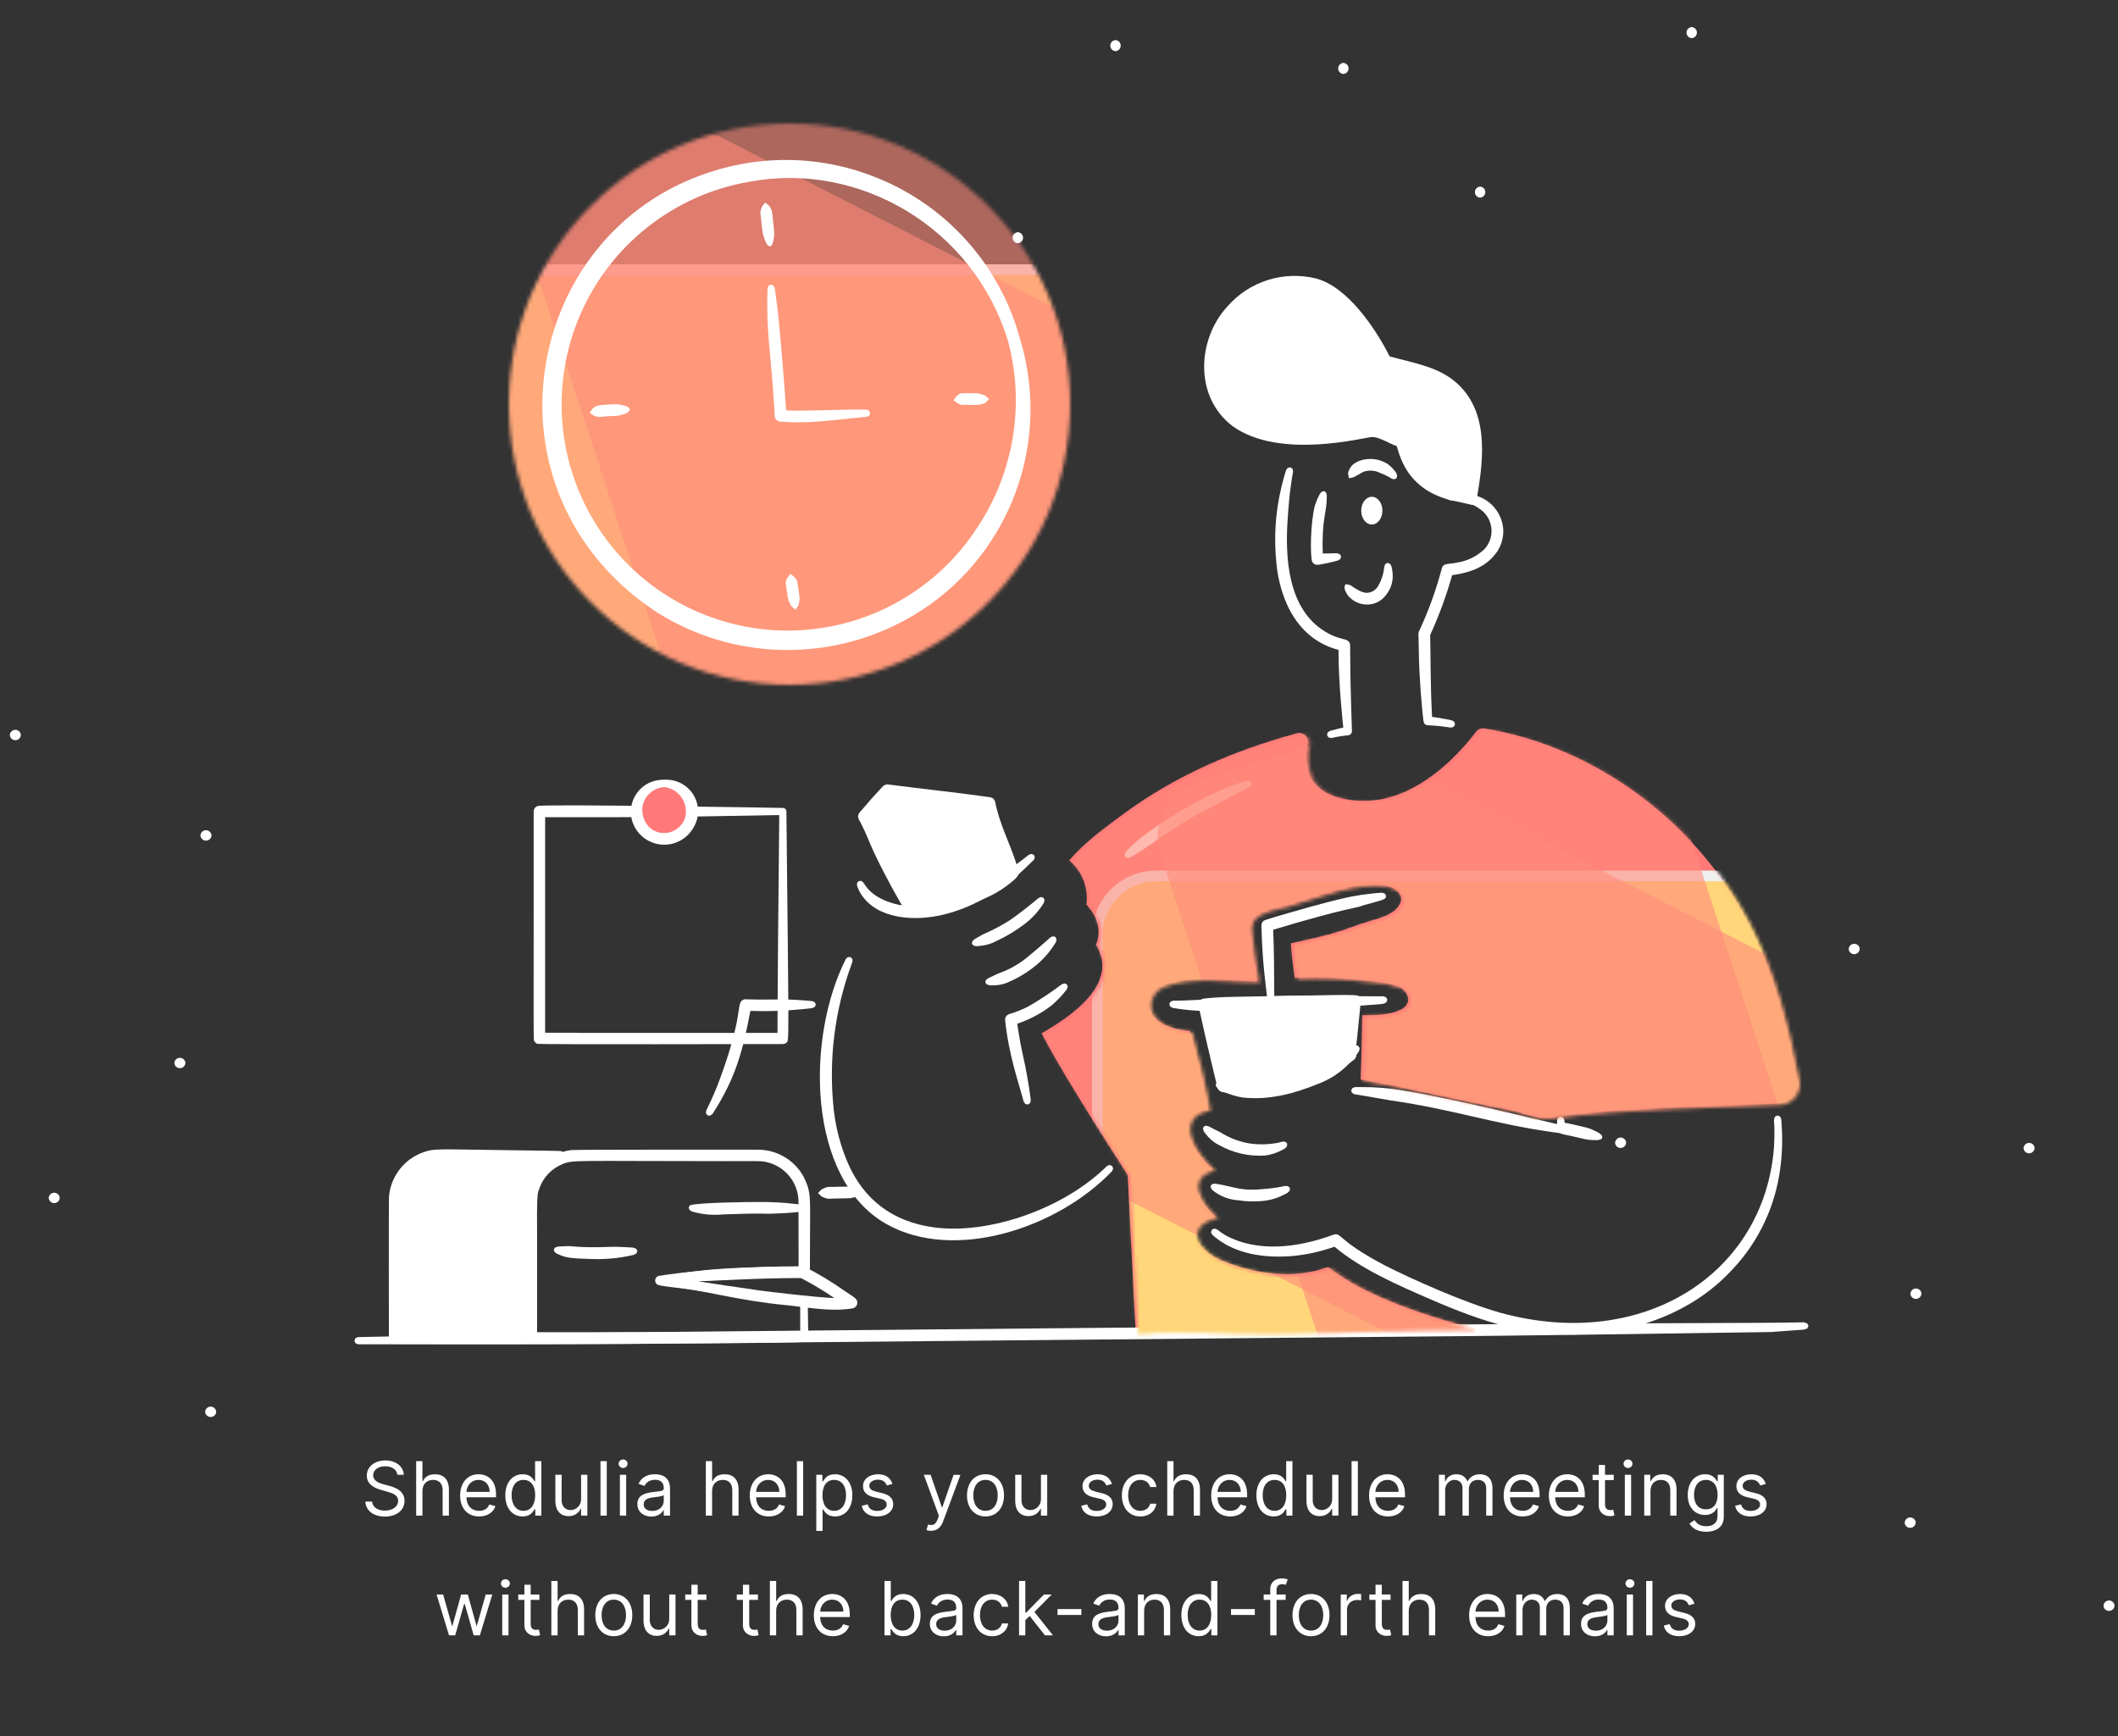 <svg width="566" height="464" viewBox="0 0 566 464" fill="none" xmlns="http://www.w3.org/2000/svg">
<rect x="0" y="0" width="566" height="464" fill="#333333" stroke="none"/>
<g clip-path="url(#clip0)">
<path fill-rule="evenodd" clip-rule="evenodd" d="M149.651 309.686C147.384 310.62 145.445 312.206 144.081 314.244C142.718 316.282 141.99 318.679 141.991 321.131V357.322H105.432V320.887C105.433 317.614 106.733 314.475 109.048 312.16C111.363 309.846 114.502 308.545 117.775 308.544H149.651V309.686Z" fill="white"/>
<path fill-rule="evenodd" clip-rule="evenodd" d="M144.831 315.184C142.723 319.204 143.31 319.882 143.491 332.143C143.508 334.247 143.615 357.153 143.446 357.801C143.357 358.072 143.195 358.312 142.977 358.496C142.238 359.022 145.456 358.853 105.437 358.853C105.074 358.851 104.722 358.719 104.446 358.483C104.169 358.247 103.985 357.92 103.926 357.562C103.899 357.228 103.88 320.754 103.943 319.822C104.152 317.263 105.07 314.813 106.592 312.746C108.115 310.679 110.183 309.077 112.565 308.118C116.058 306.778 116.608 307.129 134.363 307.332C151.039 307.57 149.754 307.499 150.149 307.691C150.298 307.777 150.421 307.902 150.504 308.052C150.588 308.202 150.63 308.372 150.625 308.544C150.61 309.839 150.617 309.616 150.599 309.845C150.572 310.004 150.505 310.154 150.405 310.28C150.305 310.406 150.174 310.505 150.026 310.568L150.014 310.553C147.842 311.513 146.028 313.133 144.831 315.184ZM133.599 309.52V309.758L117.775 309.942C115.275 309.972 112.861 310.858 110.935 312.452C109.009 314.046 107.687 316.252 107.189 318.702C106.913 320.176 106.966 317.108 106.966 355.785H140.466C140.466 320.284 140.449 318.77 141.836 315.93C143.05 313.195 145.135 310.938 147.767 309.513L133.599 309.52Z" fill="white"/>
<path fill-rule="evenodd" clip-rule="evenodd" d="M344.858 124.869L345.419 125.295C345.687 126.721 345.535 125.151 344.907 130.197C344.388 133.566 344.074 139.405 344.031 139.912C343.361 151.823 345.125 164.723 355.979 169.773C358.979 171.05 359.669 170.648 360.465 171.47C360.95 172.218 360.752 171.801 360.835 176.711C360.835 183.253 361.304 194.935 361.286 195.488C361.258 195.748 361.14 195.989 360.953 196.171C360.766 196.353 360.521 196.464 360.261 196.485C358.753 196.631 357.257 196.877 355.782 197.222L355.053 197.07L354.633 196.475V196.464L354.775 195.752L355.386 195.32C356.592 195.03 357.707 194.67 358.972 194.422C358.972 194.266 357.688 183.24 357.688 173.665C351.704 172.089 346.934 168.152 343.913 161.491C342.33 157.882 341.368 154.031 341.068 150.101C340.556 145.003 340.706 139.86 341.513 134.8C342.018 131.676 342.748 128.594 343.697 125.575L344.154 124.996L344.844 124.876L344.858 124.869Z" fill="white"/>
<path fill-rule="evenodd" clip-rule="evenodd" d="M394.432 132.447C396.445 133.025 398.228 134.215 399.534 135.852C400.84 137.489 401.605 139.492 401.721 141.583C401.739 142.052 401.724 142.521 401.678 142.987C401.521 144.476 401.031 145.91 400.245 147.184C397.317 151.488 393.193 152.935 388.063 153.702C386.514 159.172 384.55 164.515 382.189 169.687C382.351 177.16 382.229 182.212 382.689 191.569C384.046 191.731 385.337 191.959 386.663 192.22C388.291 192.547 387.892 192.409 388.662 192.916L388.835 193.625C388.825 193.639 388.433 194.226 388.433 194.242C387.953 194.443 387.416 194.466 386.92 194.305C381.386 193.55 381.56 194.048 380.823 193.539C380.373 193.111 380.373 193.351 379.639 184.671C379.071 176.241 379.195 174.901 379.083 169.998C378.974 169.414 379.084 168.81 379.392 168.303C381.815 163.064 383.778 157.625 385.26 152.047C385.662 150.356 386.734 150.892 389.618 150.293C392.297 149.837 394.777 148.584 396.733 146.696C397.41 145.953 397.922 145.074 398.235 144.118C398.548 143.163 398.655 142.151 398.549 141.151C398.443 140.151 398.126 139.185 397.62 138.316C397.113 137.447 396.428 136.695 395.61 136.11C394.371 135.162 392.928 134.515 391.395 134.221C390.131 133.947 388.848 133.775 387.557 133.705L386.887 133.393L386.619 132.746V132.735L386.908 132.092L387.578 131.794C389.884 131.614 392.203 131.835 394.432 132.447ZM379.516 168.157L379.466 168.218L379.449 168.234L379.541 168.136L379.516 168.157ZM379.65 168.035C379.495 168.169 379.601 168.077 379.754 167.956L379.65 168.035Z" fill="white"/>
<path fill-rule="evenodd" clip-rule="evenodd" d="M353.911 131.237L354.399 131.663L354.572 132.407C354.572 137.537 353.183 138.181 353.485 147.916C357.762 147.88 356.846 147.688 358.041 148.091L358.404 148.686V148.696L358.195 149.366L357.54 149.78C355.809 150.262 354.052 150.64 352.276 150.911C351.871 150.975 351.457 150.879 351.122 150.643C350.917 150.483 350.752 150.278 350.641 150.042C350.056 148.256 350.239 139.265 351.4 135.034C351.4 134.924 352.054 133.319 352.054 133.308C352.109 133.199 352.67 132.022 352.738 131.909L353.274 131.361L353.904 131.248L353.911 131.237Z" fill="white"/>
<path fill-rule="evenodd" clip-rule="evenodd" d="M371.41 150.616C371.832 151.26 371.935 151.136 372.156 153.19C372.345 155.247 371.735 157.297 370.453 158.916C369.568 160.135 368.284 161.005 366.825 161.376C365.627 161.657 364.375 161.598 363.21 161.205C362.044 160.813 361.012 160.103 360.228 159.156C359.838 158.614 359.536 158.014 359.333 157.378C359.333 156.41 359.199 156.788 359.653 156.067C361.855 156.603 360.295 156.19 362.474 157.387C363.213 157.893 364.049 158.24 364.93 158.407C365.63 158.457 366.33 158.299 366.941 157.953C367.551 157.606 368.046 157.087 368.362 156.46C369.198 155.004 369.719 153.39 369.892 151.72C369.909 151.415 369.856 151.626 370.169 150.765L370.749 150.403L371.41 150.616Z" fill="white"/>
<path fill-rule="evenodd" clip-rule="evenodd" d="M370.684 123.892C371.451 124.42 372.129 125.066 372.694 125.807C373.066 126.204 373.304 126.71 373.372 127.25L373.132 127.873L373.118 127.88L372.49 128.072C372.038 127.976 371.614 127.78 371.249 127.498C370.451 127.049 369.617 126.667 368.755 126.358C368.09 126.02 367.364 125.819 366.62 125.767C365.876 125.714 365.129 125.811 364.423 126.051C364.232 126.127 364.047 126.216 363.868 126.319C363.724 126.403 363.586 126.497 363.454 126.6C363.454 126.6 362.558 127.068 362.337 127.198C361.514 127.619 362.483 127.38 360.505 127.801C360.237 126.535 360.051 126.515 360.671 125.294C361.014 124.582 361.578 124.001 362.279 123.638C362.593 123.452 362.921 123.291 363.26 123.157C364.473 122.715 365.771 122.551 367.056 122.679C368.341 122.806 369.581 123.221 370.684 123.892Z" fill="white"/>
<path d="M366.593 140.159C368.157 140.159 369.426 138.501 369.426 136.456C369.426 134.412 368.157 132.754 366.593 132.754C365.028 132.754 363.76 134.412 363.76 136.456C363.76 138.501 365.028 140.159 366.593 140.159Z" fill="white"/>
<path fill-rule="evenodd" clip-rule="evenodd" d="M393.52 133.959C395.507 122.683 396.846 107.768 385.133 101.31C380.486 98.744 375.265 98.071 370.259 96.531C366.737 89.317 359.204 78.065 351.467 75.974C346.959 74.842 342.212 75.136 337.879 76.817C333.546 78.497 329.841 81.48 327.274 85.354C320.623 95.219 322.182 109.444 333.779 114.647C342.797 118.691 355.826 117.394 365.593 115.474C368.599 114.883 371.437 117.328 374.362 118.221C375.899 125.645 380.392 130.708 387.706 132.541C389.785 133.062 393.52 133.959 393.52 133.959Z" fill="white"/>
<path fill-rule="evenodd" clip-rule="evenodd" d="M351.763 74.439C360.041 76.662 367.48 87.537 371.358 95.233C377.405 96.905 382.823 97.744 387.582 100.995C397.959 108.441 396.807 121.631 394.47 134.126C394.317 134.099 392.408 133.764 394.482 134.126C394.45 134.309 394.366 134.479 394.24 134.616C394.114 134.753 393.952 134.851 393.772 134.898C393.417 134.961 393.89 135.044 389.248 133.978C386.556 133.518 383.969 132.577 381.61 131.2C376.983 128.304 374.642 124.401 373.267 119.223C371.029 118.419 368.776 116.868 366.774 116.768C365.104 116.694 342.061 123.113 329.283 113.793C318.898 105.753 320.12 90.449 327.981 81.916C330.869 78.596 334.619 76.141 338.817 74.821C343.014 73.502 347.495 73.369 351.763 74.439ZM341.177 77.387C327.098 81.049 321.637 96.46 326.809 106.132C331.42 115.862 346.136 116.492 356.864 115.378C365.194 114.458 365.227 113.734 367.622 114.093C370.224 114.554 372.055 115.997 374.626 116.942C376.174 117.422 375.162 118.258 377.125 122.655C377.754 124.03 378.57 125.312 379.551 126.464C383.179 130.7 387.725 131.496 392.739 132.755C392.739 131.639 395.336 119.499 391.702 110.877C390.737 108.448 389.192 106.292 387.203 104.597C382.623 100.68 376.121 99.887 370.287 98.165C368.37 97.585 369.635 97.846 365.597 91.331C362.365 86.315 356.978 79.256 351.259 77.538C347.97 76.611 344.495 76.56 341.18 77.392L341.177 77.387Z" fill="white"/>
<mask id="mask0" maskUnits="userSpaceOnUse" x="136" y="33" width="150" height="150">
<circle cx="211" cy="108" r="75" fill="white"/>
</mask>
<g mask="url(#mask0)">
<rect x="124.26" y="72.061" width="213.278" height="138.887" rx="15.736" fill="#FFD67A" stroke="#F0F0F0" stroke-width="2.861"/>
<rect x="265.814" y="9.781" width="210.417" height="136.026" rx="14.306" transform="rotate(71.918 265.814 9.781)" fill="#FF8A7A" fill-opacity="0.6"/>
<rect x="143.364" y="11.476" width="210.417" height="136.026" rx="14.306" transform="rotate(27.073 143.364 11.476)" fill="#FF8A7A" fill-opacity="0.6"/>
</g>
<path fill-rule="evenodd" clip-rule="evenodd" d="M234.77 47.676C243.98 51.459 252.191 57.32 258.762 64.8C265.333 72.28 270.087 81.178 272.652 90.799C275.47 100.162 276.113 110.046 274.534 119.696C272.955 129.346 269.195 138.509 263.54 146.486C257.712 154.73 250.002 161.464 241.049 166.129C236.629 168.469 231.953 170.287 227.113 171.547C218.328 173.854 209.159 174.31 200.188 172.885C191.216 171.461 182.639 168.187 175.001 163.271C127.184 131.196 139.642 62.293 189.56 46.048C204.334 41.127 220.388 41.705 234.77 47.676ZM200.171 48.577C190.287 50.29 180.985 54.438 173.105 60.646C165.224 66.854 159.015 74.927 155.036 84.136C151.056 93.345 149.434 103.4 150.313 113.393C151.193 123.386 154.548 133.003 160.075 141.375C165.602 149.747 173.127 156.611 181.97 161.346C190.814 166.082 200.698 168.541 210.729 168.501C220.761 168.46 230.625 165.922 239.43 161.115C248.235 156.309 255.705 149.384 261.164 140.968C266.022 133.678 269.262 125.431 270.666 116.784C272.069 108.137 271.604 99.289 269.302 90.836L269.277 90.844C260.056 60.878 229.638 42.982 200.171 48.577ZM272.644 90.8C272.359 89.875 272.384 89.948 272.644 90.8V90.8Z" fill="white"/>
<path fill-rule="evenodd" clip-rule="evenodd" d="M207.902 83.568C208.329 86.974 209.679 103.875 209.728 104.59C209.862 106.282 210.067 109.636 210.069 109.647C214.014 109.943 223.932 109.407 230.1 109.438C231.81 109.45 231.388 109.392 232.244 109.739L232.552 110.393V110.403L232.284 111.073C231.222 111.582 232.433 111.256 227.336 111.792C220.29 112.533 215.429 113.168 208.828 112.69C208.516 112.719 208.202 112.66 207.922 112.52C207.642 112.38 207.406 112.166 207.241 111.899C207.001 111.414 207.054 111.567 206.909 109.067C206.054 94.362 204.703 88.826 205.095 77.559C205.123 76.864 205.048 77.188 205.403 76.333L206.026 76.025H206.033C207.206 76.482 206.877 75.784 207.902 83.568Z" fill="white"/>
<path fill-rule="evenodd" clip-rule="evenodd" d="M165.035 108.027C165.686 108.112 166.329 108.243 166.961 108.421C167.347 108.519 167.104 108.421 168.01 108.874L168.349 109.416C167.991 110.125 168.215 109.889 167.344 110.432C166.664 110.694 165.964 110.902 165.251 111.054C164.749 111.137 164.241 111.172 163.733 111.156C159.703 111.327 160.352 111.638 159.161 111.224C158.558 111.026 158.958 111.24 157.586 110.33C158.469 109.012 158.217 109.296 158.728 108.899C159.056 108.64 159.434 108.45 159.839 108.342C161.562 108.125 163.298 108.019 165.035 108.027Z" fill="white"/>
<path fill-rule="evenodd" clip-rule="evenodd" d="M260.525 105.097C260.988 105.076 261.451 105.13 261.896 105.258C262.002 105.284 262.531 105.443 262.593 105.466C263.497 105.787 263.043 105.495 264.327 106.617C263.209 107.799 263.545 107.584 262.63 107.91C261.302 108.438 259.708 108.071 257.36 108.195C256.973 108.235 256.585 108.134 256.267 107.911C255.76 107.669 256.155 107.925 254.817 106.959C255.733 105.675 255.528 105.908 255.946 105.589C256.282 105.272 256.725 105.092 257.187 105.084C258.389 105.026 259.243 105.056 260.525 105.097Z" fill="white"/>
<path fill-rule="evenodd" clip-rule="evenodd" d="M205.562 54.984C205.836 55.399 206.066 55.842 206.248 56.304C206.362 56.941 206.442 57.583 206.488 58.228C206.811 61.341 207.272 62.918 206.315 65.474L205.803 65.876H205.786L205.199 65.608L204.699 64.86C204.376 64.093 204.1 63.307 203.873 62.506C203.739 61.901 203.256 57.506 203.256 57.352C203.159 56.838 203.21 56.307 203.404 55.822C203.834 54.884 203.22 55.67 204.521 54.123L205.562 54.984Z" fill="white"/>
<path fill-rule="evenodd" clip-rule="evenodd" d="M211.358 161.784C210.74 160.731 210.39 159.543 210.339 158.324C209.845 155.161 209.913 155.854 210.154 154.94C210.476 154.187 210.254 154.59 211.204 153.35C211.829 153.721 212.366 154.224 212.777 154.824C213.082 155.271 213.013 155.188 213.21 156.44C213.657 159.552 213.817 159.632 213.499 161.254C213.376 161.883 213.499 161.599 212.573 162.931C211.28 161.852 211.506 162.085 211.358 161.784Z" fill="white"/>
<path fill-rule="evenodd" clip-rule="evenodd" d="M364.051 271.276C364.051 271.276 363.89 283.082 363.594 288.454C376.739 290.793 389.698 293.972 402.82 296.44C406.572 297.145 410.269 299.075 414.058 298.569C434.256 295.868 454.751 295.82 475.105 294.887C475.896 294.848 476.67 294.64 477.375 294.277C478.079 293.914 478.698 293.404 479.189 292.782C479.68 292.16 480.032 291.44 480.222 290.671C480.412 289.901 480.435 289.1 480.289 288.321C477.537 273.597 473.84 259.129 466.779 245.719C452.95 219.455 426.209 199.452 396.678 194.652C396.257 194.586 395.825 194.635 395.43 194.795C395.034 194.955 394.689 195.219 394.433 195.56C388.261 203.685 379.127 211.774 368.951 213.612C362.921 214.699 352.85 213.805 350.029 207.215C349.009 204.479 348.826 201.501 349.505 198.66C349.579 198.269 349.552 197.866 349.428 197.488C349.303 197.11 349.085 196.77 348.793 196.499C348.502 196.228 348.146 196.036 347.76 195.94C347.374 195.844 346.97 195.847 346.585 195.95C329.969 200.467 314.291 207.164 300.269 217.478C295.283 221.147 289.753 225.17 285.729 229.921C287.428 231.331 288.741 233.15 289.542 235.207C290.343 237.265 290.607 239.492 290.309 241.68C293.098 244.637 294.499 248.537 292.894 252.452C299.239 262.848 286.194 271.637 278.348 276.119C285.075 289.129 301.065 313.316 301.324 313.97C301.399 314.16 303.443 356.125 303.51 356.18C303.524 356.193 303.54 356.202 303.558 356.207C303.576 356.213 303.595 356.215 303.614 356.212C315.698 354.989 327.904 356.472 340.043 356.228C357.583 355.875 375.721 355.167 393.291 355.135C393.326 355.139 393.362 355.129 393.39 355.107C393.418 355.084 393.436 355.052 393.44 355.016C393.444 354.981 393.434 354.945 393.412 354.917C393.39 354.889 393.357 354.871 393.322 354.867C381.232 351.658 364.427 346.26 354.892 338.555C345.914 342.016 335.126 340.372 326.399 336.78C320.055 334.169 315.241 327.327 324.905 325.131C320.684 321.447 316.013 314.3 324.195 312.432C319.481 308.523 312.52 298.244 322.881 296.427C321.675 289.459 319.919 282.339 318.031 275.509C304.508 274.248 305.415 265.529 310.393 263.449C317.656 260.416 328.172 262.235 335.972 262.206C335.276 258.249 334.622 254.257 334.22 250.257C334.086 248.908 333.665 246.823 334.596 245.646C336.578 243.142 341.076 242.709 343.903 241.894C351.951 239.588 360.837 235.693 369.391 236.511C372.958 236.853 376.389 239.56 373.081 242.901C371.131 244.868 367.917 245.54 365.368 246.326C362.713 247.143 360.134 248.202 357.474 249.019C353.364 250.289 349.186 251.127 344.996 252.086C345.153 255.178 345.499 258.257 346.032 261.307C352.564 261 359.111 261.269 365.596 262.111C368.335 262.23 371.044 262.724 373.649 263.578C376.432 264.753 377.55 268.15 374.44 269.742C371.394 271.302 367.438 271.279 364.051 271.276Z" fill="#FF7979"/>
<path fill-rule="evenodd" clip-rule="evenodd" d="M363.638 290.492C367.404 290.45 371.166 290.751 374.877 291.394C389.019 293.685 411.764 299.45 416.114 300.385C416.114 299.109 416.019 299.581 416.36 298.651L417.002 298.32H417.016L417.694 298.563C418.171 299.479 417.999 298.981 418.156 300.317C418.26 301.639 418.444 302.327 417.533 302.75C417.16 302.853 417.399 302.863 414.794 302.512C399.317 300.346 388.198 296.444 371.809 294.079C370.112 293.834 365.384 292.925 362.176 292.44C361.885 292.397 362.051 292.46 361.306 292.046L361.071 291.394V291.383L361.392 290.768C362.256 290.432 361.762 290.487 363.638 290.492Z" fill="white"/>
<path fill-rule="evenodd" clip-rule="evenodd" d="M418.042 300.013C418.593 300.044 422.426 300.941 423.338 301.167C424.386 301.377 425.397 301.744 426.337 302.255C426.973 302.504 427.549 302.885 428.028 303.372L428.213 304.007V304.018L427.744 304.486L426.874 304.668C423.406 304.668 423.457 304.281 418.487 303.26C417.647 303.174 416.847 302.86 416.173 302.354C415.745 302.086 415.976 302.327 415.067 301.05C416.339 300.149 416.056 300.289 416.549 300.184C417.037 300.064 417.539 300.006 418.042 300.013Z" fill="white"/>
<path fill-rule="evenodd" clip-rule="evenodd" d="M475.654 298.304C476.115 299.202 475.978 298.486 476.198 302.056C476.375 306.036 476.135 310.024 475.481 313.954C473.841 323.868 469.154 333.025 462.07 340.152C452.033 350.567 437.672 355.86 423.344 356.559C408.377 357.229 396.224 353.239 382.503 347.3C373.582 343.425 363.887 339.241 356.614 333.143C353.147 334.384 349.544 335.203 345.882 335.582C338.053 336.329 329.711 335.172 323.961 329.954H323.954L323.634 329.297L323.843 328.614C323.861 328.602 324.477 328.295 324.497 328.285C325.282 328.524 325.143 328.449 325.392 328.658C326.132 329.24 326.916 329.764 327.737 330.224C336.133 334.699 346.793 333.372 355.7 330.167C358.939 328.954 356.09 330.784 370.129 338.169C377.476 341.896 391.249 348.054 400.997 350.809C439.197 361.278 471.438 340.302 474.061 306.659C474.463 299.005 473.724 300.093 474.302 298.413L474.956 298.079L475.654 298.304Z" fill="white"/>
<path fill-rule="evenodd" clip-rule="evenodd" d="M323.005 300.973C323.71 301.398 325.283 302.126 325.886 302.455C326.453 302.761 326.288 302.691 326.868 303.026C329.134 304.332 331.625 305.202 334.212 305.591C336.629 305.907 339.081 305.836 341.476 305.383C343.139 305.013 342.081 305.056 343.413 305.07L343.949 305.516L343.956 305.525V306.222C343.702 306.664 343.306 307.008 342.833 307.198C341.362 308.017 339.75 308.553 338.081 308.779C333.809 309.066 329.545 308.101 325.812 306.002C324.693 305.465 323.692 304.713 322.864 303.787C322.462 303.36 321.838 302.56 321.728 302.396L321.476 301.674L321.654 301.055V301.047L322.252 300.807L323.005 300.973Z" fill="white"/>
<path fill-rule="evenodd" clip-rule="evenodd" d="M324.825 316.303C330.556 317.213 331.28 318.447 338.73 317.643C340.307 317.496 341.874 317.251 343.42 316.907L344.199 316.973L344.692 317.449V317.458L344.647 318.148C344.12 318.72 344.347 318.656 342.655 319.467C340.918 320.308 339.037 320.811 337.113 320.951C335.036 321.127 332.945 321.055 330.886 320.736C328.372 320.573 325.971 319.631 324.017 318.041L323.56 317.417L323.541 316.781V316.772L324.034 316.37L324.801 316.3L324.825 316.303Z" fill="white"/>
<path fill-rule="evenodd" clip-rule="evenodd" d="M362.916 279.446H362.928L363.33 280.042C363.334 280.508 363.182 280.961 362.897 281.329C360.243 285.179 356.455 288.107 352.06 289.704C345.705 292.303 339.049 294.007 332.219 293.288C329.885 292.95 327.639 292.158 325.61 290.955C325.368 290.821 325.495 290.939 324.94 290.26V289.574L325.452 289.128C326.256 289.1 326.109 289.075 326.256 289.12C328.246 289.693 330.292 290.047 332.358 290.174C337.667 290.599 342.822 290.121 350.842 286.836C354.217 285.525 357.356 283.675 360.137 281.357C362.215 279.238 361.108 280.032 362.21 279.33L362.916 279.446Z" fill="white"/>
<path fill-rule="evenodd" clip-rule="evenodd" d="M227.317 255.773H227.329L227.805 256.309L227.793 257.04C223.031 269.718 221.332 283.342 222.835 296.801C223.406 301.635 224.672 306.362 226.594 310.835C230.919 320.721 238.69 326.474 249.477 327.964C263.6 329.913 282.938 323.542 294.733 312.629C296.127 311.336 295.537 311.7 296.503 311.297L297.189 311.565L297.473 312.235L297.205 312.932C282.575 328.267 254.932 337.31 236.824 327.061C215.528 314.934 215.384 277.213 226.055 256.226C226.064 256.219 226.602 255.746 226.61 255.738L227.317 255.773Z" fill="white"/>
<path fill-rule="evenodd" clip-rule="evenodd" d="M285.101 263.018V263.026L285.335 263.661L285.095 264.369C283.917 265.898 282.59 267.306 281.133 268.572C279.626 269.762 278.005 270.8 276.294 271.67C275.82 271.91 276.222 271.721 275.183 272.22C271.489 273.892 271.823 273.34 271.875 273.816C273.097 282.11 273.49 281.254 274.98 290.525C275.548 294.496 275.516 293.765 275.295 294.738L274.708 295.151H274.696L273.999 294.99L273.561 294.366C272.365 289.751 269.62 282.263 268.603 272.63C268.566 271.098 269.646 271.012 270.941 270.583C272.29 270.124 273.602 269.563 274.867 268.906C277.87 267.173 280.765 265.259 283.537 263.176C283.817 262.959 283.624 263.053 284.463 262.774L285.101 263.018Z" fill="white"/>
<path fill-rule="evenodd" clip-rule="evenodd" d="M278.836 239.882H278.848L279.139 240.51L278.947 241.258C277.623 243.408 275.919 245.299 273.917 246.838C271.518 248.679 268.92 250.247 266.172 251.51C264.802 252.234 263.295 252.663 261.75 252.771C261.22 252.889 260.669 252.855 260.158 252.673L259.725 252.2C259.725 252.186 259.827 251.577 259.829 251.562L260.365 251.012C260.4 250.998 262.488 249.783 262.575 249.737C265.073 248.666 267.483 247.4 269.783 245.953C271.455 244.858 275.679 241.583 277.102 240.325C277.574 239.904 277.312 240.071 278.165 239.691L278.836 239.882Z" fill="white"/>
<path fill-rule="evenodd" clip-rule="evenodd" d="M282.051 250.369V250.377L282.347 251.002L282.167 251.754C280.902 253.895 279.305 255.821 277.434 257.461C275.172 259.431 272.625 261.049 269.881 262.261C268.459 262.974 266.886 263.33 265.295 263.299C264.742 263.369 264.18 263.276 263.678 263.031C263.667 263.016 263.306 262.521 263.296 262.504L263.474 261.893L264.067 261.403C264.603 261.195 266.393 260.291 266.807 260.123C269.316 259.248 271.674 257.986 273.794 256.383C274.761 255.656 279.347 251.766 280.663 250.519L281.371 250.194L282.051 250.369Z" fill="white"/>
<path fill-rule="evenodd" clip-rule="evenodd" d="M276.318 228.459V228.467L276.547 229.152L276.239 229.841C275.426 230.317 266.7 240.757 252.399 244.336C244.56 246.309 234.513 245.697 230.155 239.023C229.701 238.308 229.331 237.544 229.051 236.745C228.997 236.588 229.024 236.745 229.051 235.926L229.52 235.415H229.532H230.218C230.823 235.937 230.731 235.817 230.816 235.966C230.969 236.01 232.546 240.18 240.314 241.808C252.24 244.194 265.45 236.005 274.942 228.408L275.664 228.175L276.318 228.459Z" fill="white"/>
<path fill-rule="evenodd" clip-rule="evenodd" d="M243.116 243.644C235.161 228.927 233.334 222.472 230.853 218.196C232.878 215.784 234.92 213.422 237.118 211.165C246.202 212.363 255.342 213.28 264.419 214.591C265.653 221.098 268.986 226.902 270.717 233.235C266.526 237.523 260.892 239.852 255.263 241.536C251.462 242.883 247.459 243.567 243.427 243.561" fill="white"/>
<path fill-rule="evenodd" clip-rule="evenodd" d="M237.32 209.62C246.919 210.871 254.484 211.63 262.926 212.806C264.936 213.085 264.974 213.037 265.494 213.464C266.055 214.091 265.846 214.164 266.326 216.026C267.876 222.014 270.466 226.638 272.029 232.212C272.257 233.016 272.355 233.219 272.116 233.87C271.606 234.578 270.99 235.202 270.288 235.72C268.573 237.158 266.692 238.385 264.684 239.375C258.966 242.075 252.843 243.815 246.56 244.525C245.489 244.604 244.413 244.599 243.344 244.508C242.612 244.572 243.039 244.618 242.272 244.098C242.112 243.813 237.24 235.62 233.562 227.789C232.258 225 231.597 222.938 229.944 219.749C229.68 219.377 229.476 218.965 229.339 218.53C229.177 217.496 229.709 217.137 230.431 216.285C232.46 213.884 233.602 212.625 234.967 211.161C235.945 210.112 236.252 209.562 237.32 209.62ZM237.63 212.877C234.884 215.795 232.94 218.148 232.736 218.371C234.061 220.657 236.231 226.788 243.665 242.587C249.446 242.628 259.119 239.216 263.587 236.719C265.551 235.653 267.367 234.334 268.987 232.795C268.987 231.879 265.018 222.989 263.421 217.251V217.238C263.287 216.702 263.249 216.55 263.119 215.998C263.118 215.844 237.701 212.802 237.63 212.877Z" fill="white"/>
<path fill-rule="evenodd" clip-rule="evenodd" d="M263.765 234.489C263.023 233.873 263.324 234.366 261.143 230.932C261.049 230.76 260.496 229.876 260.162 229.19C259.712 228.252 258.461 225.572 258.075 224.607C256.766 221.585 256.778 221.937 258.18 219.883C258.664 219.153 259.091 218.57 259.156 218.456C259.867 217.628 260.656 216.87 261.513 216.193L262.228 215.878L262.846 215.986H262.858L263.142 216.545C263.034 217.511 263.197 217.058 262.167 219.395C261.637 220.343 261.051 221.259 260.414 222.138C262.386 227.028 262.72 226.413 264.871 233.108L264.889 233.942L264.478 234.5H264.466L263.765 234.489Z" fill="white"/>
<path fill-rule="evenodd" clip-rule="evenodd" d="M370.012 238.749L370.401 239.321C370.401 240.505 369.675 240.385 363.902 242.034C363.902 242.405 360.212 242.411 340.242 248.44C340.286 249.844 340.488 254.604 340.488 261.533C340.488 267.184 340.673 265.927 340.278 267.027L339.636 267.366L338.956 267.117L338.599 266.436C338.599 265.75 337.45 258.585 337.173 249.732C337.089 246.996 337.024 247.186 337.253 246.604C337.717 245.823 337.328 246.037 344.394 243.955C362.664 238.659 363.31 239.423 363.31 239.193C363.466 239.173 368.073 238.547 369.302 238.547L370.012 238.749Z" fill="white"/>
<path fill-rule="evenodd" clip-rule="evenodd" d="M354.188 266.042C362.569 266.159 361.068 266.237 369.71 266.237L370.425 266.505L370.752 267.148V267.159L370.5 267.837L369.821 268.181C369.821 268.334 361.245 268.985 353.776 269.155C327.45 269.276 326.306 270.744 317.283 269.869C315.458 269.693 313.498 269.333 313.34 269.313L312.698 268.939L312.477 268.283V268.268L312.816 267.662C313.263 267.411 313.784 267.32 314.29 267.407C320.733 267.364 338.238 265.812 354.188 266.042Z" fill="white"/>
<path fill-rule="evenodd" clip-rule="evenodd" d="M361.226 282.101C361.392 277.183 361.896 272.285 362.151 267.372C353.27 267.473 344.396 267.814 335.522 267.886C330.949 267.811 326.375 267.984 321.821 268.406C323.358 275.764 325.11 282.977 326.875 290.267C329.85 290.744 332.695 291.9 335.75 291.829C342.224 291.679 349.383 288.978 354.98 285.961C357.279 284.96 359.457 283.702 361.473 282.209" fill="white"/>
<path fill-rule="evenodd" clip-rule="evenodd" d="M363.489 266.742C363.676 267.234 363.672 267.213 363.477 269.303C362.203 282.898 362.019 280.973 362.433 282.264C362.105 282.966 362.189 282.891 361.836 283.189C360.183 284.464 358.394 285.553 356.503 286.437C354.104 287.824 351.62 289.06 349.067 290.137C346.655 291.145 344.163 291.952 341.618 292.549C337.476 293.694 333.09 293.606 328.998 292.297C326.137 291.627 326.345 291.895 325.72 291.312C325.413 290.902 325.616 291.931 323.067 281.077C322.609 279.161 321.581 274.735 320.734 270.795C320.268 268.618 320.051 268.315 320.554 267.491C321.097 266.852 321.448 266.872 322.288 266.781C324.979 266.503 327.209 266.42 329.926 266.369C364.71 265.829 362.771 265.454 363.489 266.742ZM323.706 269.781C324.601 274.169 327.072 284.473 328.156 288.917C332.645 289.786 333.471 290.722 338.635 290.123C346.641 289.157 353.501 285.365 357.432 283.535C358.425 283.084 359.375 282.546 360.272 281.927C360.272 276.031 360.514 272.793 360.623 268.919C355.142 269.13 327.671 269.428 323.706 269.781Z" fill="white"/>
<path fill-rule="evenodd" clip-rule="evenodd" d="M209.368 215.898C209.589 215.936 209.789 216.051 209.934 216.223C210.078 216.395 210.157 216.612 210.157 216.836C210.815 280.599 210.887 277.912 210.157 278.637C209.89 278.864 209.551 278.989 209.2 278.991C205.758 279.005 144.351 279.125 143.623 278.937C143.287 278.812 143.003 278.576 142.819 278.267C142.509 277.588 142.617 281.975 142.617 216.84C142.618 216.482 142.745 216.135 142.975 215.861C143.206 215.586 143.525 215.401 143.878 215.338C149.19 214.862 209.215 215.885 209.368 215.898ZM145.679 218.372V275.969C179.447 275.969 94.943 276.008 207.721 276.015C207.872 276.092 207.596 278.419 208.245 217.798C172.66 218.459 173.946 218.372 145.679 218.372Z" fill="white"/>
<path fill-rule="evenodd" clip-rule="evenodd" d="M228.736 317.424C230.104 317.891 229.177 317.39 230.465 318.129L230.761 318.704V318.714L230.434 319.27L229.681 319.65C225.906 320.405 229.011 320.11 222.473 320.284C221.724 320.416 220.954 320.331 220.251 320.04C219.372 319.638 219.817 319.98 218.603 318.814C219.758 317.608 219.355 317.939 220.195 317.521C220.88 317.198 221.641 317.076 222.393 317.169C227.308 317.044 226.79 316.998 228.736 317.424Z" fill="white"/>
<path fill-rule="evenodd" clip-rule="evenodd" d="M213.577 338.384C214.099 338.318 214.63 338.384 215.12 338.574C218.778 340.42 222.293 342.536 225.635 344.905C228.561 346.89 229.264 347.049 229.067 348.44C228.991 348.789 228.794 349.101 228.512 349.321C228.054 349.621 227.976 349.621 227.061 349.739C221.357 350.481 215.74 349.326 209.917 348.744C197.97 347.587 190.466 345.356 180.757 343.95C177.675 343.492 177.619 343.426 176.16 343.126L175.549 342.7L175.401 341.984C175.411 341.968 175.81 341.39 175.821 341.374L176.475 341.24L176.499 341.222C181.777 340.15 187.122 339.433 192.496 339.078C197.88 338.677 208.691 338.371 213.577 338.384ZM213.041 341.499C204.209 341.518 195.104 342.043 190.324 342.233C185.612 342.425 186.025 342.314 187.75 342.575C190.832 343.047 197.325 344.049 201.229 344.569C201.229 344.72 219.207 346.827 222.963 346.864C220.192 344.973 217.316 343.24 214.349 341.673C213.96 341.474 214.186 341.496 213.041 341.499ZM213.453 341.188L213.472 341.196L213.448 341.176L213.453 341.188Z" fill="white"/>
<path fill-rule="evenodd" clip-rule="evenodd" d="M202.668 321.198C205.993 321.158 209.318 321.337 212.62 321.734C214.446 321.913 213.928 321.793 214.823 322.203L215.12 322.846V322.855L214.823 323.499L214.107 323.82C213.464 323.82 211.159 324.194 206.128 324.319C203.111 324.398 204.316 324.104 193.285 324.512C190.453 324.798 187.591 324.529 184.862 323.718L184.237 323.293L184.028 322.664V322.653L184.38 322.092C186.448 321.312 200.577 321.19 202.668 321.198Z" fill="white"/>
<path fill-rule="evenodd" clip-rule="evenodd" d="M152.052 332.982C152.969 333.012 153.726 333.183 156.853 333.267C161.471 333.367 162.761 333.073 165.437 333.187C169.752 333.387 169.055 333.321 169.993 333.679L170.344 334.281V334.291L170.076 334.936L169.361 335.327C165.347 336.275 161.216 336.633 157.098 336.39C151.529 336.274 150.736 335.846 148.902 335.05C148.701 334.965 148.832 335.05 148.162 334.487L147.989 333.872C147.999 333.856 148.36 333.371 148.371 333.356L149.105 333.108C149.273 333.095 151.684 332.965 152.052 332.982Z" fill="white"/>
<path fill-rule="evenodd" clip-rule="evenodd" d="M482.93 353.639L483.3 354.309V354.32L482.942 355.001L482.078 355.298L473.259 355.943L434.757 356.502L414.632 356.77L395.321 357L370.808 357.229L341.902 357.497L277.299 358.103L214.228 358.695L187.24 358.949L165.398 359.154L155.433 359.208L144.644 359.241L122.965 359.254L96.268 359.215H95.662L94.992 358.935L94.7 358.272V358.261L94.977 357.591L95.647 357.299L96.258 357.286L122.948 356.739L144.623 356.337L155.41 356.167L165.384 356.033L187.218 355.828L214.205 355.574L277.271 354.983L341.879 354.378L370.78 354.11L395.293 353.879L414.609 353.745L434.734 353.634L473.238 353.471L482.056 353.349L482.93 353.639Z" fill="white"/>
<path fill-rule="evenodd" clip-rule="evenodd" d="M113.25 317.881C122.741 318.061 123.3 318.072 127.009 318.843C127.47 318.899 127.908 319.075 128.279 319.354L128.547 319.986V319.997L128.203 320.592C127.804 320.827 127.35 320.952 126.887 320.953C124.34 321.26 121.769 321.322 119.21 321.138C116.786 321.188 114.362 321.098 111.948 320.87C109.776 320.371 109.93 320.356 109.228 319.932L108.96 319.371V319.362L109.251 318.813L109.932 318.431C111.008 318.1 112.124 317.915 113.25 317.881Z" fill="white"/>
<path fill-rule="evenodd" clip-rule="evenodd" d="M137.266 334.142C140.348 334.37 139.544 334.178 140.616 334.613L140.955 335.237V335.248L140.665 335.896L139.937 336.253C132.377 337.302 134.081 336.992 120.006 337.404C117.781 337.565 115.544 337.439 113.351 337.029L112.665 336.699L112.361 336.117V336.107L112.617 335.502L113.276 335.12C113.812 335.039 113.871 334.946 115.763 334.615C117.134 334.371 118.525 334.262 119.917 334.29C134.079 333.884 132.375 333.91 137.266 334.142Z" fill="white"/>
<path fill-rule="evenodd" clip-rule="evenodd" d="M137.94 349.606C138.744 350.178 138.546 349.933 138.857 350.659C137.517 351.731 138.003 351.463 136.981 351.731C135.85 352.073 134.837 352.014 131.24 352.085C130.941 352.124 130.637 352.092 130.353 351.991C129.252 351.541 129.366 351.526 128.388 350.527C129.421 349.52 129.244 349.575 130.331 349.089C130.774 348.947 130.503 348.99 131.705 348.955C135.487 348.881 135.75 348.719 137.94 349.606Z" fill="white"/>
<path fill-rule="evenodd" clip-rule="evenodd" d="M403.097 261.252C404.361 262.08 404.008 261.696 405.004 266.873C406.688 275.942 407.668 279.937 408.466 285.028C409.454 291.356 409.52 290.708 408.571 291.449H408.559L407.862 291.315L407.386 290.703C407.386 290.548 407.361 290.755 406.18 286.894C404.098 279.7 404.381 279.814 401.773 266.584C401.103 262.938 401.539 264.134 400.107 262.643C399.823 262.356 399.238 261.776 399.101 261.643C398.643 261.169 398.127 260.756 397.564 260.413L397.076 259.842L397.04 259.172V259.163L397.528 258.698L398.274 258.638C400.016 259.235 401.646 260.118 403.097 261.252Z" fill="white"/>
<path fill-rule="evenodd" clip-rule="evenodd" d="M252.626 219.866C256.79 220.416 255.193 220.073 257.434 220.686C258.944 221.214 258.267 220.836 259.253 221.483L259.495 222.051V222.06L259.193 222.596L258.514 222.937C257.231 223.258 255.902 223.345 254.589 223.194C252.52 222.957 245.005 221.948 242.955 221.494C239.265 220.69 240.097 220.976 239.167 220.455L238.913 219.828V219.817L239.234 219.22C239.721 218.94 240.281 218.812 240.842 218.851C245.006 218.583 246.005 218.956 252.626 219.866Z" fill="white"/>
<path fill-rule="evenodd" clip-rule="evenodd" d="M302.825 275.511L303.417 275.793L303.749 276.455C304.449 281.908 304.257 277.619 304.374 295.495C304.412 299.319 304.237 303.141 303.848 306.944L303.534 307.673L302.898 307.979H302.892L302.257 307.675C301.92 306.898 301.932 307.428 301.615 303.133C301.317 298.958 301.25 299.414 301.25 283.123C301.244 280.88 301.453 278.641 301.873 276.437L302.219 275.781L302.818 275.513L302.825 275.511Z" fill="white"/>
<path d="M177.505 224.16C181.596 224.16 184.911 220.845 184.911 216.754C184.911 212.664 181.596 209.348 177.505 209.348C173.415 209.348 170.099 212.664 170.099 216.754C170.099 220.845 173.415 224.16 177.505 224.16Z" fill="#FF7979"/>
<path fill-rule="evenodd" clip-rule="evenodd" d="M178.368 208.359C179.856 208.405 181.306 208.844 182.569 209.631C183.832 210.418 184.865 211.526 185.561 212.842C186.258 214.157 186.594 215.634 186.535 217.121C186.476 218.609 186.024 220.054 185.225 221.31C184.451 222.622 183.356 223.714 182.043 224.485C180.73 225.256 179.242 225.68 177.72 225.716C176.198 225.753 174.691 225.401 173.343 224.694C171.994 223.988 170.848 222.949 170.012 221.676C169.238 220.51 168.762 219.172 168.624 217.78C168.486 216.387 168.692 214.982 169.222 213.686C169.752 212.391 170.591 211.245 171.666 210.349C172.741 209.453 174.019 208.833 175.388 208.544C176.371 208.372 177.371 208.31 178.368 208.359ZM177.511 210.32C175.99 210.413 174.555 211.055 173.473 212.128C172.391 213.2 171.736 214.629 171.629 216.149C171.629 223.107 179.527 224.731 182.617 219.601C182.801 219.27 182.952 218.921 183.068 218.561C183.316 217.65 183.366 216.696 183.212 215.764C183.059 214.833 182.707 213.945 182.18 213.162C181.653 212.378 180.963 211.718 180.158 211.225C179.353 210.732 178.451 210.418 177.513 210.305L177.511 210.32ZM177.584 208.386H177.615H177.584Z" fill="white"/>
<path fill-rule="evenodd" clip-rule="evenodd" d="M199.54 267.038C205.896 267.264 208.603 266.851 214.264 267.28C217.601 267.54 216.932 267.445 217.733 267.816L218.016 268.433V268.443L217.748 269.062C216.893 269.483 217.562 269.33 214.31 269.687C209.727 270.139 205.119 270.288 200.517 270.13C198.573 280.62 196.559 288.086 190.643 297.292C190.321 297.792 190.509 297.607 189.778 298.131L189.076 298.052L188.647 297.48C188.744 296.586 188.675 296.838 188.937 296.319C190.253 293.673 191.421 290.955 192.436 288.179C198.555 271.517 196.784 268.58 198.323 267.304C198.681 267.066 199.116 266.97 199.54 267.038Z" fill="white"/>
<path fill-rule="evenodd" clip-rule="evenodd" d="M202.632 307.218C205.378 307.237 208.057 308.067 210.334 309.603C212.241 310.881 213.796 312.618 214.856 314.655C216.895 318.794 216.455 320.093 216.455 332.908C216.428 341.11 216.499 340.373 216.239 340.948C216.071 341.249 215.805 341.483 215.485 341.611C215.165 341.739 214.81 341.753 214.481 341.65C213.884 341.407 214.152 341.443 213.776 341.437C208.17 341.389 197.085 341.641 186.395 342.383C192.8 343.557 197.313 344.403 202.656 345.223C214.582 347.01 215.758 346.223 215.882 347.758H215.863C215.997 358.563 216.032 357.495 215.937 357.89C215.856 358.132 215.692 358.338 215.474 358.471C215.321 358.547 217.886 359.054 141.991 359.054C141.631 359.055 141.281 358.928 141.005 358.697C140.728 358.465 140.542 358.143 140.48 357.788C140.461 357.52 140.423 321.146 140.504 320.008C140.765 316.82 142.116 313.818 144.328 311.508C146.541 309.198 149.481 307.719 152.655 307.32C154.078 307.162 202.479 307.216 202.632 307.218ZM194.103 310.282C152.99 310.282 153.282 309.88 150.285 311.086C148.853 311.671 147.562 312.555 146.499 313.679C145.436 314.802 144.625 316.14 144.121 317.601C143.288 319.723 143.528 319.372 143.528 355.998C182.185 355.998 175.896 355.923 213.821 356.42L213.839 356.443V348.601C205.426 347.635 207.098 348.265 187.333 344.995C182.509 344.205 177.525 343.849 175.897 343.37C175.625 343.263 175.397 343.066 175.252 342.812C175.107 342.558 175.054 342.261 175.101 341.973C175.148 341.684 175.293 341.42 175.511 341.225C175.729 341.029 176.007 340.915 176.299 340.9C176.455 340.892 189.904 338.547 213.315 338.447C213.48 338.447 213.382 339.752 213.382 320.933C213.33 318.553 212.5 316.256 211.019 314.393C209.538 312.53 207.488 311.203 205.182 310.615C203.433 310.154 202.405 310.282 194.103 310.282ZM213.494 341.143L213.506 341.151L213.487 341.133L213.494 341.143Z" fill="white"/>
<path fill-rule="evenodd" clip-rule="evenodd" d="M345.377 80.813C346.321 80.853 347.254 81.04 348.141 81.366C348.729 81.581 348.505 81.466 349.178 82.006L349.351 82.614V82.623L348.98 83.13C347.829 83.543 348.5 83.285 346.98 83.532C344.66 83.678 342.402 84.341 340.37 85.471C339.126 86.187 337.99 87.076 336.995 88.111C335.38 89.699 333.954 91.468 332.743 93.382L332.163 93.875L331.485 93.887H331.471L331.021 93.374C330.926 92.78 331.03 92.171 331.317 91.641C332.045 89.514 333.238 87.575 334.811 85.967C336.006 84.742 337.362 83.685 338.84 82.823C340.821 81.627 343.066 80.937 345.377 80.813Z" fill="white"/>
<path fill-rule="evenodd" clip-rule="evenodd" d="M329.386 103.661C329.293 103.511 329.21 103.354 329.14 103.192C328.849 102.118 328.703 101.01 328.707 99.897C328.774 99.734 328.861 99.581 328.965 99.44H328.972C329.066 99.314 329.169 99.195 329.28 99.084C331.569 99.21 331.022 99.084 331.44 99.502C331.491 99.577 331.546 99.648 331.607 99.716C331.637 99.768 331.66 99.8 331.694 99.85C331.772 100.724 331.91 101.591 332.106 102.446C332.133 103.434 331.855 104.407 331.31 105.233C330.004 104.454 330.11 104.618 329.386 103.661Z" fill="white"/>
<path fill-rule="evenodd" clip-rule="evenodd" d="M333.842 208.638L334.348 209.124C334.348 209.14 334.324 209.821 334.323 209.836L333.804 210.378C332.029 211.241 329.192 212.719 327.676 213.539C322.789 216.3 322.036 216.24 315.044 220.576C309.198 224.194 307.438 226 302.046 229.116L301.324 229.276C301.304 229.267 300.738 228.986 300.72 228.974L300.553 228.329L300.862 227.659C300.862 227.504 303.831 224.72 304.441 224.191C311.221 218.983 318.578 214.574 326.369 211.051C332.399 208.607 333.089 208.754 333.089 208.602L333.842 208.638Z" fill="white"/>
<path d="M452.08 7.238C451.704 7.261 451.35 7.426 451.092 7.701C450.833 7.975 450.689 8.338 450.689 8.715C450.689 9.092 450.833 9.455 451.092 9.73C451.35 10.004 451.704 10.17 452.08 10.192C452.457 10.17 452.81 10.004 453.069 9.73C453.327 9.455 453.471 9.092 453.471 8.715C453.471 8.338 453.327 7.975 453.069 7.701C452.81 7.426 452.457 7.261 452.08 7.238Z" fill="white"/>
<path d="M395.534 49.867C395.157 49.889 394.804 50.055 394.545 50.33C394.287 50.604 394.143 50.967 394.143 51.344C394.143 51.721 394.287 52.084 394.545 52.358C394.804 52.633 395.157 52.799 395.534 52.821C395.91 52.799 396.263 52.633 396.522 52.358C396.78 52.084 396.924 51.721 396.924 51.344C396.924 50.967 396.78 50.604 396.522 50.33C396.263 50.055 395.91 49.889 395.534 49.867Z" fill="white"/>
<path d="M298.097 10.719C297.721 10.742 297.367 10.907 297.109 11.181C296.85 11.456 296.707 11.819 296.707 12.196C296.707 12.573 296.85 12.936 297.109 13.21C297.367 13.485 297.721 13.651 298.097 13.673C298.474 13.651 298.827 13.485 299.086 13.21C299.344 12.936 299.488 12.573 299.488 12.196C299.488 11.819 299.344 11.456 299.086 11.181C298.827 10.907 298.474 10.742 298.097 10.719Z" fill="white"/>
<path d="M358.996 16.808C358.62 16.831 358.266 16.996 358.008 17.271C357.749 17.546 357.605 17.908 357.605 18.285C357.605 18.663 357.749 19.025 358.008 19.3C358.266 19.574 358.62 19.74 358.996 19.763C359.373 19.74 359.726 19.574 359.985 19.3C360.243 19.025 360.387 18.663 360.387 18.285C360.387 17.908 360.243 17.546 359.985 17.271C359.726 16.996 359.373 16.831 358.996 16.808Z" fill="white"/>
<path d="M272 62.045C271.624 62.068 271.271 62.234 271.012 62.508C270.754 62.783 270.61 63.146 270.61 63.523C270.61 63.9 270.754 64.263 271.012 64.537C271.271 64.812 271.624 64.977 272 65C272.377 64.977 272.73 64.812 272.989 64.537C273.247 64.263 273.391 63.9 273.391 63.523C273.391 63.146 273.247 62.783 272.989 62.508C272.73 62.234 272.377 62.068 272 62.045Z" fill="white"/>
<mask id="mask1" maskUnits="userSpaceOnUse" x="279" y="195" width="203" height="162">
<path fill-rule="evenodd" clip-rule="evenodd" d="M364.702 271.653C364.702 271.653 364.542 283.458 364.245 288.83C377.391 291.17 390.35 294.348 403.471 296.817C407.223 297.522 410.92 299.451 414.71 298.946C434.908 296.245 455.403 296.196 475.756 295.264C476.548 295.225 477.322 295.016 478.026 294.653C478.731 294.29 479.349 293.781 479.84 293.159C480.331 292.537 480.684 291.817 480.874 291.047C481.063 290.278 481.086 289.477 480.941 288.698C478.188 273.974 474.491 259.506 467.431 246.095C453.602 219.831 426.861 199.829 397.33 195.029C396.909 194.962 396.477 195.011 396.081 195.171C395.686 195.331 395.341 195.595 395.084 195.936C388.912 204.062 379.779 212.15 369.603 213.989C363.573 215.075 353.501 214.182 350.681 207.591C349.66 204.855 349.478 201.877 350.157 199.037C350.23 198.646 350.204 198.243 350.079 197.865C349.955 197.487 349.736 197.146 349.445 196.876C349.153 196.605 348.798 196.413 348.412 196.316C348.026 196.22 347.621 196.224 347.237 196.326C330.621 200.843 314.943 207.541 300.921 217.855C295.935 221.523 290.405 225.546 286.381 230.298C288.08 231.707 289.392 233.527 290.193 235.584C290.995 237.641 291.259 239.869 290.961 242.056C293.749 245.014 295.151 248.913 293.546 252.829C299.891 263.224 286.846 272.013 279 276.496C285.727 289.506 301.717 313.693 301.976 314.347C302.051 314.537 304.094 356.502 304.161 356.557C304.175 356.569 304.192 356.578 304.21 356.584C304.228 356.589 304.247 356.591 304.266 356.589C316.35 355.365 328.556 356.849 340.695 356.605C358.234 356.251 376.372 355.544 393.943 355.511C393.978 355.515 394.014 355.505 394.042 355.483C394.07 355.461 394.088 355.428 394.092 355.393C394.096 355.357 394.086 355.322 394.064 355.294C394.041 355.266 394.009 355.247 393.973 355.243C381.884 352.034 365.079 346.637 355.543 338.932C346.565 342.393 335.777 340.749 327.051 337.156C320.706 334.546 315.893 327.704 325.557 325.507C321.336 321.824 316.665 314.676 324.847 312.808C320.133 308.899 313.171 298.62 323.532 296.803C322.326 289.835 320.571 282.716 318.683 275.886C305.159 274.625 306.067 265.906 311.045 263.826C318.308 260.792 328.824 262.612 336.624 262.582C335.927 258.625 335.273 254.633 334.871 250.634C334.737 249.284 334.317 247.199 335.248 246.023C337.23 243.518 341.728 243.085 344.554 242.271C352.602 239.965 361.489 236.069 370.042 236.888C373.609 237.23 377.041 239.936 373.733 243.277C371.783 245.244 368.568 245.917 366.02 246.702C363.365 247.519 360.786 248.578 358.126 249.395C354.016 250.666 349.838 251.503 345.648 252.463C345.805 255.554 346.151 258.634 346.683 261.683C353.216 261.377 359.762 261.646 366.247 262.487C368.986 262.606 371.696 263.1 374.301 263.955C377.084 265.13 378.202 268.527 375.091 270.119C372.046 271.678 368.09 271.656 364.702 271.653Z" fill="#FF7979"/>
</mask>
<g mask="url(#mask1)">
<rect x="293.26" y="234.061" width="213.278" height="138.887" rx="15.736" fill="#FFD67A" stroke="#F0F0F0" stroke-width="2.861"/>
<rect x="434.814" y="171.781" width="210.417" height="136.026" rx="14.306" transform="rotate(71.918 434.814 171.781)" fill="#FF8A7A" fill-opacity="0.6"/>
<rect x="312.364" y="173.476" width="210.417" height="136.026" rx="14.306" transform="rotate(27.073 312.364 173.476)" fill="#FF8A7A" fill-opacity="0.6"/>
</g>
</g>
<path d="M57.776 377.285C57.759 376.909 57.599 376.553 57.328 376.29C57.057 376.028 56.696 375.879 56.319 375.873C55.942 375.868 55.577 376.006 55.299 376.261C55.021 376.515 54.85 376.867 54.822 377.243C54.839 377.619 55 377.975 55.27 378.238C55.541 378.5 55.902 378.649 56.279 378.655C56.656 378.66 57.021 378.521 57.299 378.267C57.578 378.012 57.748 377.661 57.776 377.285Z" fill="white"/>
<path d="M15.968 320.129C15.951 319.753 15.79 319.397 15.519 319.134C15.249 318.872 14.888 318.723 14.511 318.717C14.134 318.712 13.769 318.851 13.491 319.105C13.212 319.36 13.042 319.711 13.014 320.087C13.031 320.464 13.191 320.819 13.462 321.082C13.733 321.344 14.094 321.493 14.471 321.499C14.848 321.504 15.213 321.366 15.491 321.111C15.769 320.857 15.94 320.506 15.968 320.129Z" fill="white"/>
<path d="M56.519 223.269C56.501 222.892 56.341 222.536 56.07 222.274C55.799 222.011 55.438 221.862 55.061 221.857C54.684 221.851 54.319 221.99 54.041 222.244C53.763 222.499 53.592 222.85 53.564 223.226C53.581 223.603 53.742 223.959 54.013 224.221C54.283 224.483 54.644 224.633 55.021 224.638C55.398 224.643 55.763 224.505 56.041 224.25C56.32 223.996 56.49 223.645 56.519 223.269Z" fill="white"/>
<path d="M49.551 284.073C49.534 283.697 49.373 283.341 49.102 283.078C48.832 282.816 48.471 282.667 48.094 282.661C47.717 282.656 47.352 282.795 47.074 283.049C46.795 283.304 46.625 283.655 46.597 284.031C46.614 284.407 46.774 284.763 47.045 285.026C47.316 285.288 47.677 285.437 48.054 285.443C48.431 285.448 48.796 285.309 49.074 285.055C49.352 284.8 49.523 284.449 49.551 284.073Z" fill="white"/>
<path d="M124.564 331.268C124.547 330.891 124.387 330.536 124.116 330.273C123.845 330.011 123.484 329.862 123.107 329.856C122.73 329.851 122.365 329.989 122.087 330.244C121.809 330.498 121.638 330.849 121.61 331.225C121.627 331.602 121.788 331.958 122.059 332.22C122.329 332.483 122.69 332.632 123.067 332.638C123.444 332.643 123.809 332.504 124.087 332.25C124.366 331.995 124.536 331.644 124.564 331.268Z" fill="white"/>
<path d="M5.574 196.433C5.556 196.056 5.396 195.701 5.125 195.438C4.854 195.176 4.494 195.027 4.117 195.021C3.739 195.016 3.375 195.154 3.096 195.409C2.818 195.663 2.647 196.014 2.619 196.391C2.637 196.767 2.797 197.123 3.068 197.386C3.339 197.648 3.699 197.797 4.076 197.803C4.453 197.808 4.818 197.669 5.097 197.415C5.375 197.16 5.545 196.809 5.574 196.433Z" fill="white"/>
<path d="M494.036 253.697C494.087 254.071 494.278 254.411 494.571 254.648C494.865 254.885 495.237 255.002 495.613 254.974C495.989 254.946 496.34 254.775 496.595 254.497C496.849 254.219 496.988 253.854 496.983 253.477C496.932 253.103 496.74 252.763 496.447 252.525C496.154 252.288 495.782 252.172 495.406 252.2C495.03 252.228 494.678 252.399 494.424 252.677C494.169 252.955 494.031 253.32 494.036 253.697Z" fill="white"/>
<path d="M540.766 306.906C540.816 307.279 541.008 307.619 541.301 307.857C541.594 308.094 541.967 308.21 542.343 308.182C542.719 308.154 543.07 307.984 543.324 307.705C543.579 307.427 543.717 307.062 543.712 306.685C543.661 306.311 543.47 305.971 543.177 305.734C542.884 305.497 542.511 305.38 542.135 305.408C541.759 305.436 541.408 305.607 541.153 305.885C540.899 306.164 540.76 306.528 540.766 306.906Z" fill="white"/>
<path d="M508.996 406.991C509.047 407.365 509.238 407.705 509.532 407.942C509.825 408.179 510.197 408.296 510.573 408.268C510.949 408.24 511.3 408.069 511.555 407.791C511.809 407.512 511.948 407.148 511.943 406.771C511.892 406.397 511.7 406.057 511.407 405.819C511.114 405.582 510.742 405.466 510.366 405.494C509.99 405.522 509.639 405.693 509.384 405.971C509.13 406.249 508.991 406.614 508.996 406.991Z" fill="white"/>
<path d="M510.525 345.807C510.575 346.181 510.767 346.521 511.06 346.759C511.353 346.996 511.726 347.112 512.102 347.084C512.478 347.056 512.829 346.885 513.083 346.607C513.338 346.329 513.477 345.964 513.471 345.587C513.42 345.213 513.229 344.873 512.936 344.636C512.643 344.399 512.27 344.282 511.894 344.31C511.518 344.338 511.167 344.509 510.913 344.787C510.658 345.065 510.519 345.43 510.525 345.807Z" fill="white"/>
<path d="M431.609 305.476C431.66 305.849 431.851 306.19 432.144 306.427C432.437 306.664 432.81 306.781 433.186 306.753C433.562 306.724 433.913 306.554 434.167 306.276C434.422 305.997 434.561 305.632 434.555 305.255C434.504 304.882 434.313 304.542 434.02 304.304C433.727 304.067 433.354 303.951 432.978 303.979C432.602 304.007 432.251 304.177 431.997 304.456C431.742 304.734 431.603 305.099 431.609 305.476Z" fill="white"/>
<path d="M562.127 429.185C562.178 429.559 562.369 429.899 562.663 430.136C562.956 430.374 563.328 430.49 563.704 430.462C564.08 430.434 564.431 430.263 564.686 429.985C564.94 429.707 565.079 429.342 565.074 428.965C565.023 428.591 564.831 428.251 564.538 428.014C564.245 427.776 563.873 427.66 563.497 427.688C563.121 427.716 562.77 427.887 562.515 428.165C562.261 428.443 562.122 428.808 562.127 429.185Z" fill="white"/>
<path d="M106.2 394.091H107.905C107.827 391.896 105.802 390.256 102.99 390.256C100.206 390.256 98.018 391.875 98.018 394.318C98.018 396.278 99.439 397.443 101.712 398.097L103.501 398.608C105.035 399.034 106.399 399.574 106.399 401.023C106.399 402.614 104.865 403.665 102.848 403.665C101.115 403.665 99.581 402.898 99.439 401.25H97.621C97.791 403.636 99.723 405.256 102.848 405.256C106.2 405.256 108.104 403.409 108.104 401.051C108.104 398.324 105.518 397.443 104.013 397.045L102.535 396.648C101.456 396.364 99.723 395.795 99.723 394.233C99.723 392.841 101.001 391.818 102.933 391.818C104.695 391.818 106.03 392.656 106.2 394.091ZM112.888 398.438C112.888 396.534 114.103 395.455 115.758 395.455C117.334 395.455 118.286 396.449 118.286 398.182V405H119.962V398.068C119.962 395.263 118.471 393.949 116.241 393.949C114.522 393.949 113.542 394.666 113.03 395.795H112.888V390.455H111.212V405H112.888V398.438ZM128.043 405.227C130.258 405.227 131.878 404.119 132.389 402.472L130.77 402.017C130.344 403.153 129.356 403.722 128.043 403.722C126.075 403.722 124.719 402.45 124.641 400.114H132.56V399.403C132.56 395.341 130.145 393.949 127.872 393.949C124.918 393.949 122.957 396.278 122.957 399.631C122.957 402.983 124.889 405.227 128.043 405.227ZM124.641 398.665C124.754 396.967 125.954 395.455 127.872 395.455C129.69 395.455 130.855 396.818 130.855 398.665H124.641ZM139.669 405.227C141.771 405.227 142.481 403.92 142.85 403.324H143.049V405H144.669V390.455H142.993V395.824H142.85C142.481 395.256 141.828 393.949 139.697 393.949C136.941 393.949 135.038 396.136 135.038 399.574C135.038 403.04 136.941 405.227 139.669 405.227ZM139.896 403.722C137.794 403.722 136.714 401.875 136.714 399.545C136.714 397.244 137.765 395.455 139.896 395.455C141.941 395.455 143.021 397.102 143.021 399.545C143.021 402.017 141.913 403.722 139.896 403.722ZM155.286 400.54C155.286 402.585 153.724 403.523 152.474 403.523C151.082 403.523 150.087 402.5 150.087 400.909V394.091H148.411V401.023C148.411 403.807 149.888 405.142 151.934 405.142C153.582 405.142 154.661 404.261 155.173 403.153H155.286V405H156.962V394.091H155.286V400.54ZM162.148 390.455H160.472V405H162.148V390.455ZM165.658 405H167.335V394.091H165.658V405ZM166.511 392.273C167.164 392.273 167.704 391.761 167.704 391.136C167.704 390.511 167.164 390 166.511 390C165.857 390 165.317 390.511 165.317 391.136C165.317 391.761 165.857 392.273 166.511 392.273ZM174.055 405.256C175.958 405.256 176.952 404.233 177.293 403.523H177.379V405H179.055V397.812C179.055 394.347 176.413 393.949 175.021 393.949C173.373 393.949 171.498 394.517 170.646 396.506L172.237 397.074C172.606 396.278 173.479 395.426 175.077 395.426C176.619 395.426 177.379 396.243 177.379 397.642V397.699C177.379 398.509 176.555 398.438 174.566 398.693C172.542 398.956 170.333 399.403 170.333 401.903C170.333 404.034 171.981 405.256 174.055 405.256ZM174.31 403.75C172.975 403.75 172.009 403.153 172.009 401.989C172.009 400.71 173.174 400.312 174.481 400.142C175.191 400.057 177.094 399.858 177.379 399.517V401.051C177.379 402.415 176.299 403.75 174.31 403.75ZM190.295 398.438C190.295 396.534 191.51 395.455 193.164 395.455C194.741 395.455 195.693 396.449 195.693 398.182V405H197.369V398.068C197.369 395.263 195.878 393.949 193.647 393.949C191.929 393.949 190.949 394.666 190.437 395.795H190.295V390.455H188.619V405H190.295V398.438ZM205.449 405.227C207.665 405.227 209.285 404.119 209.796 402.472L208.177 402.017C207.75 403.153 206.763 403.722 205.449 403.722C203.482 403.722 202.125 402.45 202.047 400.114H209.966V399.403C209.966 395.341 207.552 393.949 205.279 393.949C202.324 393.949 200.364 396.278 200.364 399.631C200.364 402.983 202.296 405.227 205.449 405.227ZM202.047 398.665C202.161 396.967 203.361 395.455 205.279 395.455C207.097 395.455 208.262 396.818 208.262 398.665H202.047ZM214.632 390.455H212.956V405H214.632V390.455ZM218.142 409.091H219.818V403.324H219.96C220.33 403.92 221.04 405.227 223.142 405.227C225.869 405.227 227.773 403.04 227.773 399.574C227.773 396.136 225.869 393.949 223.114 393.949C220.983 393.949 220.33 395.256 219.96 395.824H219.761V394.091H218.142V409.091ZM219.79 399.545C219.79 397.102 220.869 395.455 222.915 395.455C225.046 395.455 226.097 397.244 226.097 399.545C226.097 401.875 225.017 403.722 222.915 403.722C220.898 403.722 219.79 402.017 219.79 399.545ZM238.497 396.534C237.971 394.986 236.792 393.949 234.633 393.949C232.332 393.949 230.628 395.256 230.628 397.102C230.628 398.608 231.522 399.616 233.525 400.085L235.344 400.511C236.444 400.767 236.963 401.293 236.963 402.045C236.963 402.983 235.969 403.75 234.406 403.75C233.035 403.75 232.176 403.161 231.878 401.989L230.287 402.386C230.677 404.24 232.204 405.227 234.434 405.227C236.97 405.227 238.696 403.842 238.696 401.96C238.696 400.44 237.744 399.482 235.798 399.006L234.179 398.608C232.886 398.288 232.304 397.855 232.304 397.017C232.304 396.08 233.298 395.398 234.633 395.398C236.096 395.398 236.7 396.207 236.991 396.96L238.497 396.534ZM248.803 409.062C250.316 409.062 251.389 408.26 252.014 406.591L256.659 394.119L254.826 394.091L251.815 402.784H251.701L248.69 394.091H246.872L250.906 405.057L250.593 405.909C249.997 407.543 249.23 407.699 248.008 407.386L247.582 408.864C247.752 408.949 248.235 409.062 248.803 409.062ZM263.357 405.227C266.312 405.227 268.301 402.983 268.301 399.602C268.301 396.193 266.312 393.949 263.357 393.949C260.403 393.949 258.414 396.193 258.414 399.602C258.414 402.983 260.403 405.227 263.357 405.227ZM263.357 403.722C261.113 403.722 260.09 401.79 260.09 399.602C260.09 397.415 261.113 395.455 263.357 395.455C265.602 395.455 266.624 397.415 266.624 399.602C266.624 401.79 265.602 403.722 263.357 403.722ZM278.174 400.54C278.174 402.585 276.612 403.523 275.362 403.523C273.97 403.523 272.975 402.5 272.975 400.909V394.091H271.299V401.023C271.299 403.807 272.776 405.142 274.822 405.142C276.47 405.142 277.549 404.261 278.061 403.153H278.174V405H279.85V394.091H278.174V400.54ZM297.153 396.534C296.627 394.986 295.448 393.949 293.289 393.949C290.988 393.949 289.283 395.256 289.283 397.102C289.283 398.608 290.178 399.616 292.181 400.085L293.999 400.511C295.1 400.767 295.618 401.293 295.618 402.045C295.618 402.983 294.624 403.75 293.062 403.75C291.691 403.75 290.832 403.161 290.533 401.989L288.942 402.386C289.333 404.24 290.86 405.227 293.09 405.227C295.626 405.227 297.351 403.842 297.351 401.96C297.351 400.44 296.4 399.482 294.454 399.006L292.834 398.608C291.542 398.288 290.959 397.855 290.959 397.017C290.959 396.08 291.954 395.398 293.289 395.398C294.752 395.398 295.356 396.207 295.647 396.96L297.153 396.534ZM304.746 405.227C307.161 405.227 308.752 403.75 309.036 401.818H307.36C307.047 403.011 306.053 403.722 304.746 403.722C302.758 403.722 301.479 402.074 301.479 399.545C301.479 397.074 302.786 395.455 304.746 395.455C306.224 395.455 307.104 396.364 307.36 397.358H309.036C308.752 395.312 307.019 393.949 304.718 393.949C301.763 393.949 299.803 396.278 299.803 399.602C299.803 402.869 301.678 405.227 304.746 405.227ZM313.603 398.438C313.603 396.534 314.817 395.455 316.472 395.455C318.049 395.455 319 396.449 319 398.182V405H320.676V398.068C320.676 395.263 319.185 393.949 316.955 393.949C315.236 393.949 314.256 394.666 313.745 395.795H313.603V390.455H311.926V405H313.603V398.438ZM328.757 405.227C330.973 405.227 332.592 404.119 333.103 402.472L331.484 402.017C331.058 403.153 330.071 403.722 328.757 403.722C326.789 403.722 325.433 402.45 325.355 400.114H333.274V399.403C333.274 395.341 330.859 393.949 328.586 393.949C325.632 393.949 323.671 396.278 323.671 399.631C323.671 402.983 325.603 405.227 328.757 405.227ZM325.355 398.665C325.468 396.967 326.669 395.455 328.586 395.455C330.404 395.455 331.569 396.818 331.569 398.665H325.355ZM340.383 405.227C342.485 405.227 343.195 403.92 343.565 403.324H343.763V405H345.383V390.455H343.707V395.824H343.565C343.195 395.256 342.542 393.949 340.411 393.949C337.655 393.949 335.752 396.136 335.752 399.574C335.752 403.04 337.655 405.227 340.383 405.227ZM340.61 403.722C338.508 403.722 337.428 401.875 337.428 399.545C337.428 397.244 338.479 395.455 340.61 395.455C342.655 395.455 343.735 397.102 343.735 399.545C343.735 402.017 342.627 403.722 340.61 403.722ZM356 400.54C356 402.585 354.438 403.523 353.188 403.523C351.796 403.523 350.801 402.5 350.801 400.909V394.091H349.125V401.023C349.125 403.807 350.603 405.142 352.648 405.142C354.296 405.142 355.375 404.261 355.887 403.153H356V405H357.676V394.091H356V400.54ZM362.863 390.455H361.186V405H362.863V390.455ZM370.946 405.227C373.162 405.227 374.782 404.119 375.293 402.472L373.674 402.017C373.247 403.153 372.26 403.722 370.946 403.722C368.979 403.722 367.622 402.45 367.544 400.114H375.463V399.403C375.463 395.341 373.049 393.949 370.776 393.949C367.821 393.949 365.861 396.278 365.861 399.631C365.861 402.983 367.793 405.227 370.946 405.227ZM367.544 398.665C367.658 396.967 368.858 395.455 370.776 395.455C372.594 395.455 373.759 396.818 373.759 398.665H367.544ZM384.518 405H386.194V398.182C386.194 396.584 387.359 395.455 388.666 395.455C389.937 395.455 390.825 396.286 390.825 397.528V405H392.529V397.898C392.529 396.491 393.41 395.455 394.944 395.455C396.137 395.455 397.16 396.087 397.16 397.699V405H398.836V397.699C398.836 395.135 397.458 393.949 395.512 393.949C393.95 393.949 392.806 394.666 392.245 395.795H392.132C391.592 394.631 390.64 393.949 389.206 393.949C387.785 393.949 386.734 394.631 386.279 395.795H386.137V394.091H384.518V405ZM406.915 405.227C409.131 405.227 410.75 404.119 411.261 402.472L409.642 402.017C409.216 403.153 408.229 403.722 406.915 403.722C404.947 403.722 403.591 402.45 403.513 400.114H411.432V399.403C411.432 395.341 409.017 393.949 406.744 393.949C403.79 393.949 401.83 396.278 401.83 399.631C401.83 402.983 403.761 405.227 406.915 405.227ZM403.513 398.665C403.626 396.967 404.827 395.455 406.744 395.455C408.563 395.455 409.727 396.818 409.727 398.665H403.513ZM418.995 405.227C421.211 405.227 422.831 404.119 423.342 402.472L421.723 402.017C421.297 403.153 420.309 403.722 418.995 403.722C417.028 403.722 415.672 402.45 415.593 400.114H423.512V399.403C423.512 395.341 421.098 393.949 418.825 393.949C415.87 393.949 413.91 396.278 413.91 399.631C413.91 402.983 415.842 405.227 418.995 405.227ZM415.593 398.665C415.707 396.967 416.907 395.455 418.825 395.455C420.643 395.455 421.808 396.818 421.808 398.665H415.593ZM431.246 394.091H428.917V391.477H427.241V394.091H425.593V395.511H427.241V402.33C427.241 404.233 428.775 405.142 430.195 405.142C430.82 405.142 431.218 405.028 431.445 404.943L431.104 403.438C430.962 403.466 430.735 403.523 430.366 403.523C429.627 403.523 428.917 403.295 428.917 401.875V395.511H431.246V394.091ZM434.208 405H435.884V394.091H434.208V405ZM435.06 392.273C435.713 392.273 436.253 391.761 436.253 391.136C436.253 390.511 435.713 390 435.06 390C434.407 390 433.867 390.511 433.867 391.136C433.867 391.761 434.407 392.273 435.06 392.273ZM441.07 398.438C441.07 396.534 442.249 395.455 443.854 395.455C445.409 395.455 446.354 396.47 446.354 398.182V405H448.03V398.068C448.03 395.284 446.546 393.949 444.337 393.949C442.689 393.949 441.667 394.688 441.155 395.795H441.013V394.091H439.394V405H441.07V398.438ZM455.936 409.318C458.55 409.318 460.652 408.125 460.652 405.312V394.091H459.033V395.824H458.863C458.493 395.256 457.811 393.949 455.681 393.949C452.925 393.949 451.022 396.136 451.022 399.489C451.022 402.898 453.01 404.83 455.652 404.83C457.783 404.83 458.465 403.58 458.834 402.983H458.976V405.199C458.976 407.017 457.698 407.841 455.936 407.841C453.955 407.841 453.259 406.797 452.811 406.193L451.476 407.131C452.158 408.274 453.5 409.318 455.936 409.318ZM455.88 403.324C453.777 403.324 452.698 401.733 452.698 399.46C452.698 397.244 453.749 395.455 455.88 395.455C457.925 395.455 459.005 397.102 459.005 399.46C459.005 401.875 457.897 403.324 455.88 403.324ZM471.888 396.534C471.362 394.986 470.183 393.949 468.024 393.949C465.723 393.949 464.019 395.256 464.019 397.102C464.019 398.608 464.913 399.616 466.916 400.085L468.734 400.511C469.835 400.767 470.354 401.293 470.354 402.045C470.354 402.983 469.359 403.75 467.797 403.75C466.426 403.75 465.567 403.161 465.269 401.989L463.678 402.386C464.068 404.24 465.595 405.227 467.825 405.227C470.361 405.227 472.087 403.842 472.087 401.96C472.087 400.44 471.135 399.482 469.189 399.006L467.57 398.608C466.277 398.288 465.695 397.855 465.695 397.017C465.695 396.08 466.689 395.398 468.024 395.398C469.487 395.398 470.091 396.207 470.382 396.96L471.888 396.534ZM119.993 437H121.641L124.027 428.619H124.198L126.584 437H128.232L131.556 426.091H129.794L127.436 434.415H127.323L125.021 426.091H123.232L120.902 434.443H120.788L118.431 426.091H116.669L119.993 437ZM134.211 437H135.888V426.091H134.211V437ZM135.064 424.273C135.717 424.273 136.257 423.761 136.257 423.136C136.257 422.511 135.717 422 135.064 422C134.41 422 133.871 422.511 133.871 423.136C133.871 423.761 134.41 424.273 135.064 424.273ZM144.142 426.091H141.812V423.477H140.136V426.091H138.488V427.511H140.136V434.33C140.136 436.233 141.67 437.142 143.091 437.142C143.716 437.142 144.113 437.028 144.341 436.943L144 435.438C143.858 435.466 143.63 435.523 143.261 435.523C142.523 435.523 141.812 435.295 141.812 433.875V427.511H144.142V426.091ZM149.014 430.438C149.014 428.534 150.228 427.455 151.883 427.455C153.46 427.455 154.411 428.449 154.411 430.182V437H156.088V430.068C156.088 427.263 154.596 425.949 152.366 425.949C150.647 425.949 149.667 426.666 149.156 427.795H149.014V422.455H147.338V437H149.014V430.438ZM164.026 437.227C166.98 437.227 168.969 434.983 168.969 431.602C168.969 428.193 166.98 425.949 164.026 425.949C161.071 425.949 159.083 428.193 159.083 431.602C159.083 434.983 161.071 437.227 164.026 437.227ZM164.026 435.722C161.781 435.722 160.759 433.79 160.759 431.602C160.759 429.415 161.781 427.455 164.026 427.455C166.27 427.455 167.293 429.415 167.293 431.602C167.293 433.79 166.27 435.722 164.026 435.722ZM178.843 432.54C178.843 434.585 177.28 435.523 176.03 435.523C174.638 435.523 173.644 434.5 173.644 432.909V426.091H171.968V433.023C171.968 435.807 173.445 437.142 175.49 437.142C177.138 437.142 178.218 436.261 178.729 435.153H178.843V437H180.519V426.091H178.843V432.54ZM188.773 426.091H186.443V423.477H184.767V426.091H183.12V427.511H184.767V434.33C184.767 436.233 186.301 437.142 187.722 437.142C188.347 437.142 188.745 437.028 188.972 436.943L188.631 435.438C188.489 435.466 188.262 435.523 187.892 435.523C187.154 435.523 186.443 435.295 186.443 433.875V427.511H188.773V426.091ZM202.544 426.091H200.214V423.477H198.538V426.091H196.89V427.511H198.538V434.33C198.538 436.233 200.072 437.142 201.492 437.142C202.117 437.142 202.515 437.028 202.742 436.943L202.402 435.438C202.259 435.466 202.032 435.523 201.663 435.523C200.924 435.523 200.214 435.295 200.214 433.875V427.511H202.544V426.091ZM207.415 430.438C207.415 428.534 208.63 427.455 210.285 427.455C211.861 427.455 212.813 428.449 212.813 430.182V437H214.489V430.068C214.489 427.263 212.998 425.949 210.768 425.949C209.049 425.949 208.069 426.666 207.557 427.795H207.415V422.455H205.739V437H207.415V430.438ZM222.57 437.227C224.785 437.227 226.405 436.119 226.916 434.472L225.297 434.017C224.871 435.153 223.883 435.722 222.57 435.722C220.602 435.722 219.246 434.45 219.168 432.114H227.087V431.403C227.087 427.341 224.672 425.949 222.399 425.949C219.445 425.949 217.484 428.278 217.484 431.631C217.484 434.983 219.416 437.227 222.57 437.227ZM219.168 430.665C219.281 428.967 220.481 427.455 222.399 427.455C224.217 427.455 225.382 428.818 225.382 430.665H219.168ZM236.369 437H237.988V435.324H238.187C238.556 435.92 239.266 437.227 241.369 437.227C244.096 437.227 245.999 435.04 245.999 431.574C245.999 428.136 244.096 425.949 241.34 425.949C239.209 425.949 238.556 427.256 238.187 427.824H238.045V422.455H236.369V437ZM238.016 431.545C238.016 429.102 239.096 427.455 241.141 427.455C243.272 427.455 244.323 429.244 244.323 431.545C244.323 433.875 243.244 435.722 241.141 435.722C239.124 435.722 238.016 434.017 238.016 431.545ZM252.213 437.256C254.117 437.256 255.111 436.233 255.452 435.523H255.537V437H257.213V429.812C257.213 426.347 254.571 425.949 253.179 425.949C251.532 425.949 249.657 426.517 248.804 428.506L250.395 429.074C250.765 428.278 251.638 427.426 253.236 427.426C254.777 427.426 255.537 428.243 255.537 429.642V429.699C255.537 430.509 254.713 430.438 252.725 430.693C250.701 430.956 248.492 431.403 248.492 433.903C248.492 436.034 250.14 437.256 252.213 437.256ZM252.469 435.75C251.134 435.75 250.168 435.153 250.168 433.989C250.168 432.71 251.333 432.312 252.64 432.142C253.35 432.057 255.253 431.858 255.537 431.517V433.051C255.537 434.415 254.458 435.75 252.469 435.75ZM265.145 437.227C267.559 437.227 269.15 435.75 269.434 433.818H267.758C267.446 435.011 266.451 435.722 265.145 435.722C263.156 435.722 261.877 434.074 261.877 431.545C261.877 429.074 263.184 427.455 265.145 427.455C266.622 427.455 267.502 428.364 267.758 429.358H269.434C269.15 427.312 267.417 425.949 265.116 425.949C262.162 425.949 260.201 428.278 260.201 431.602C260.201 434.869 262.076 437.227 265.145 437.227ZM272.325 437H274.001V432.916L275.173 431.83L279.256 437H281.387L276.437 430.75L281.046 426.091H278.972L274.2 430.949H274.001V422.455H272.325V437ZM288.975 429.983H282.612V431.545H288.975V429.983ZM295.575 437.256C297.478 437.256 298.473 436.233 298.814 435.523H298.899V437H300.575V429.812C300.575 426.347 297.933 425.949 296.541 425.949C294.893 425.949 293.018 426.517 292.166 428.506L293.757 429.074C294.126 428.278 295 427.426 296.598 427.426C298.139 427.426 298.899 428.243 298.899 429.642V429.699C298.899 430.509 298.075 430.438 296.086 430.693C294.062 430.956 291.853 431.403 291.853 433.903C291.853 436.034 293.501 437.256 295.575 437.256ZM295.831 435.75C294.495 435.75 293.529 435.153 293.529 433.989C293.529 432.71 294.694 432.312 296.001 432.142C296.711 432.057 298.615 431.858 298.899 431.517V433.051C298.899 434.415 297.819 435.75 295.831 435.75ZM305.75 430.438C305.75 428.534 306.929 427.455 308.534 427.455C310.09 427.455 311.034 428.47 311.034 430.182V437H312.711V430.068C312.711 427.284 311.226 425.949 309.017 425.949C307.37 425.949 306.347 426.688 305.836 427.795H305.694V426.091H304.074V437H305.75V430.438ZM320.333 437.227C322.435 437.227 323.145 435.92 323.515 435.324H323.713V437H325.333V422.455H323.657V427.824H323.515C323.145 427.256 322.492 425.949 320.361 425.949C317.606 425.949 315.702 428.136 315.702 431.574C315.702 435.04 317.606 437.227 320.333 437.227ZM320.56 435.722C318.458 435.722 317.378 433.875 317.378 431.545C317.378 429.244 318.429 427.455 320.56 427.455C322.606 427.455 323.685 429.102 323.685 431.545C323.685 434.017 322.577 435.722 320.56 435.722ZM335.325 429.983H328.962V431.545H335.325V429.983ZM343.573 426.091H341.129V424.983C341.129 423.903 341.584 423.335 342.692 423.335C343.175 423.335 343.459 423.449 343.629 423.506L344.112 422.057C343.857 421.943 343.345 421.773 342.521 421.773C340.959 421.773 339.453 422.71 339.453 424.585V426.091H337.692V427.511H339.453V437H341.129V427.511H343.573V426.091ZM350.344 437.227C353.299 437.227 355.287 434.983 355.287 431.602C355.287 428.193 353.299 425.949 350.344 425.949C347.39 425.949 345.401 428.193 345.401 431.602C345.401 434.983 347.39 437.227 350.344 437.227ZM350.344 435.722C348.1 435.722 347.077 433.79 347.077 431.602C347.077 429.415 348.1 427.455 350.344 427.455C352.589 427.455 353.611 429.415 353.611 431.602C353.611 433.79 352.589 435.722 350.344 435.722ZM358.286 437H359.962V430.097C359.962 428.619 361.127 427.54 362.718 427.54C363.165 427.54 363.627 427.625 363.741 427.653V425.949C363.549 425.935 363.108 425.92 362.86 425.92C361.553 425.92 360.417 426.659 360.019 427.739H359.905V426.091H358.286V437ZM371.595 426.091H369.266V423.477H367.59V426.091H365.942V427.511H367.59V434.33C367.59 436.233 369.124 437.142 370.544 437.142C371.169 437.142 371.567 437.028 371.794 436.943L371.453 435.438C371.311 435.466 371.084 435.523 370.715 435.523C369.976 435.523 369.266 435.295 369.266 433.875V427.511H371.595V426.091ZM376.467 430.438C376.467 428.534 377.682 427.455 379.336 427.455C380.913 427.455 381.865 428.449 381.865 430.182V437H383.541V430.068C383.541 427.263 382.05 425.949 379.819 425.949C378.101 425.949 377.121 426.666 376.609 427.795H376.467V422.455H374.791V437H376.467V430.438ZM397.686 437.227C399.902 437.227 401.521 436.119 402.033 434.472L400.414 434.017C399.987 435.153 399 435.722 397.686 435.722C395.719 435.722 394.362 434.45 394.284 432.114H402.203V431.403C402.203 427.341 399.789 425.949 397.516 425.949C394.561 425.949 392.601 428.278 392.601 431.631C392.601 434.983 394.533 437.227 397.686 437.227ZM394.284 430.665C394.398 428.967 395.598 427.455 397.516 427.455C399.334 427.455 400.499 428.818 400.499 430.665H394.284ZM405.193 437H406.869V430.182C406.869 428.584 408.034 427.455 409.341 427.455C410.612 427.455 411.5 428.286 411.5 429.528V437H413.204V429.898C413.204 428.491 414.085 427.455 415.619 427.455C416.812 427.455 417.835 428.087 417.835 429.699V437H419.511V429.699C419.511 427.135 418.133 425.949 416.187 425.949C414.625 425.949 413.481 426.666 412.92 427.795H412.807C412.267 426.631 411.315 425.949 409.881 425.949C408.46 425.949 407.409 426.631 406.954 427.795H406.812V426.091H405.193V437ZM426.226 437.256C428.129 437.256 429.124 436.233 429.465 435.523H429.55V437H431.226V429.812C431.226 426.347 428.584 425.949 427.192 425.949C425.544 425.949 423.669 426.517 422.817 428.506L424.408 429.074C424.777 428.278 425.651 427.426 427.249 427.426C428.79 427.426 429.55 428.243 429.55 429.642V429.699C429.55 430.509 428.726 430.438 426.737 430.693C424.713 430.956 422.504 431.403 422.504 433.903C422.504 436.034 424.152 437.256 426.226 437.256ZM426.482 435.75C425.147 435.75 424.181 435.153 424.181 433.989C424.181 432.71 425.345 432.312 426.652 432.142C427.362 432.057 429.266 431.858 429.55 431.517V433.051C429.55 434.415 428.47 435.75 426.482 435.75ZM434.725 437H436.402V426.091H434.725V437ZM435.578 424.273C436.231 424.273 436.771 423.761 436.771 423.136C436.771 422.511 436.231 422 435.578 422C434.924 422 434.384 422.511 434.384 423.136C434.384 423.761 434.924 424.273 435.578 424.273ZM441.588 422.455H439.911V437H441.588V422.455ZM452.825 428.534C452.299 426.986 451.12 425.949 448.961 425.949C446.66 425.949 444.955 427.256 444.955 429.102C444.955 430.608 445.85 431.616 447.853 432.085L449.671 432.511C450.772 432.767 451.291 433.293 451.291 434.045C451.291 434.983 450.296 435.75 448.734 435.75C447.363 435.75 446.504 435.161 446.205 433.989L444.615 434.386C445.005 436.24 446.532 437.227 448.762 437.227C451.298 437.227 453.024 435.842 453.024 433.96C453.024 432.44 452.072 431.482 450.126 431.006L448.507 430.608C447.214 430.288 446.632 429.855 446.632 429.017C446.632 428.08 447.626 427.398 448.961 427.398C450.424 427.398 451.028 428.207 451.319 428.96L452.825 428.534Z" fill="white"/>
<defs>
<clipPath id="clip0">
<rect width="402" height="402" fill="white" transform="translate(88)"/>
</clipPath>
</defs>
</svg>
